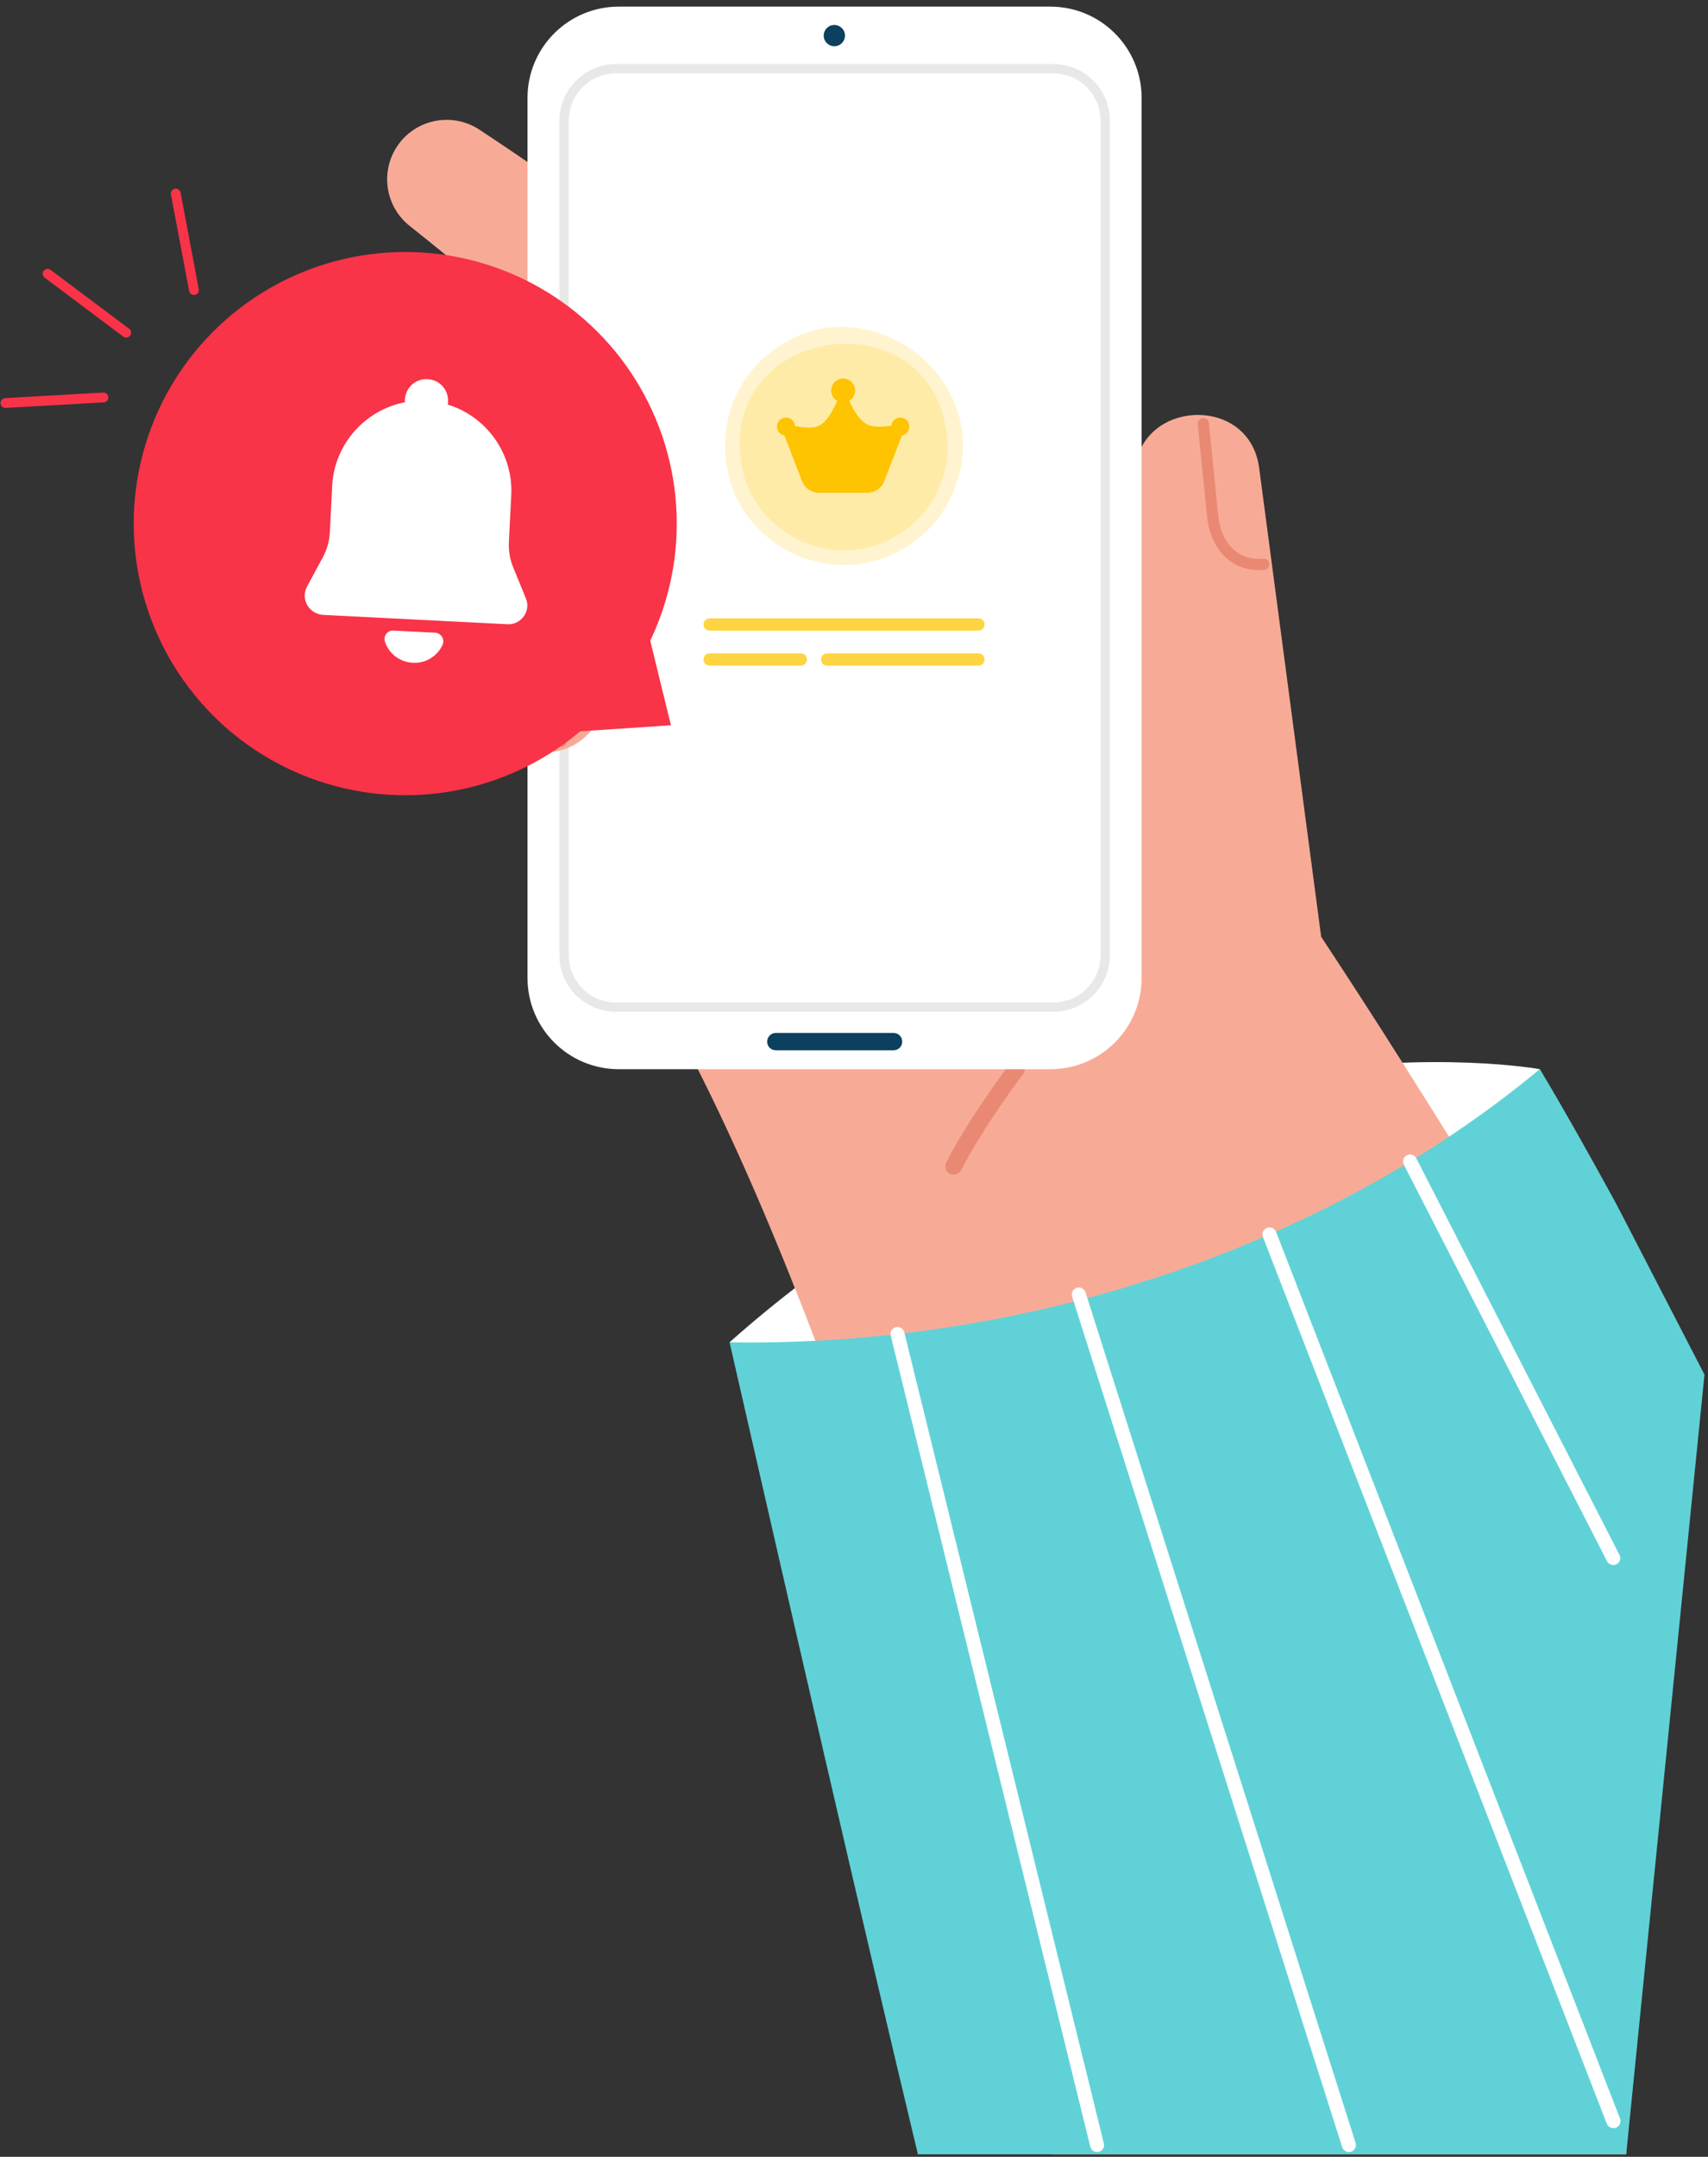 <svg width="183" height="231" viewBox="0 0 183 231" fill="none" xmlns="http://www.w3.org/2000/svg">
<rect x="0" y="0" width="183" height="231" fill="#333333" stroke="none"/>
<path d="M164.985 114.511C164.985 114.511 120.295 106.326 78.168 143.76C78.168 143.76 137.43 157.447 164.985 114.511Z" fill="white"/>
<path d="M82.606 110.779C92.395 108.89 111.959 105.112 121.899 103.193C121.794 84.019 121.599 51.052 121.599 51.052C121.509 42.851 133.862 41.982 134.912 50.137C134.912 50.137 139.214 82.699 141.553 100.33C142.527 101.814 144.791 105.232 148.029 110.299C156.904 124.181 165.735 138.633 174.235 153.16V230.743H112.649C107.507 202.108 90.521 144.645 73.731 112.503L82.606 110.779Z" fill="#F7AB97"/>
<path d="M134.882 61.066C135.077 61.066 135.272 61.051 135.467 61.036C135.797 61.006 136.036 60.706 136.006 60.377C135.976 60.047 135.692 59.807 135.347 59.837C132.723 60.077 130.819 58.248 130.519 55.175L129.53 45.325C129.5 44.995 129.2 44.755 128.87 44.785C128.541 44.815 128.301 45.115 128.331 45.445L129.32 55.294C129.68 58.818 131.884 61.066 134.882 61.066Z" fill="#EA8973"/>
<path d="M78.168 143.763C84.315 170.674 92.335 205.664 98.347 230.73H174.235L182.622 147.226C175.122 132.726 173.425 129.401 173.021 128.667C170.292 123.674 167.759 119.162 164.985 114.5C141.553 133.974 109.441 144.273 78.168 143.763Z" fill="#60D2D7"/>
<path d="M102.184 125.815C102.514 125.815 102.828 125.635 102.993 125.32C105.227 120.853 109.56 115.111 109.605 115.051C109.904 114.661 109.829 114.092 109.425 113.792C109.035 113.492 108.465 113.567 108.165 113.972C107.985 114.212 103.683 119.908 101.374 124.526C101.149 124.976 101.329 125.515 101.779 125.725C101.914 125.785 102.049 125.815 102.184 125.815Z" fill="#EA8973"/>
<path d="M117.551 230.483C117.221 230.483 116.906 230.258 116.816 229.914L95.438 143.052C95.333 142.647 95.588 142.242 95.992 142.152C96.397 142.047 96.802 142.302 96.892 142.707L118.27 229.569C118.375 229.974 118.12 230.378 117.715 230.468C117.67 230.468 117.61 230.483 117.551 230.483Z" fill="white"/>
<path d="M144.523 230.487C144.208 230.487 143.908 230.277 143.804 229.962L114.87 138.872C114.75 138.482 114.959 138.063 115.364 137.928C115.754 137.808 116.174 138.018 116.309 138.422L145.243 229.512C145.363 229.902 145.153 230.322 144.748 230.457C144.673 230.472 144.598 230.487 144.523 230.487Z" fill="white"/>
<path d="M172.855 227.923C172.556 227.923 172.271 227.743 172.151 227.443L135.316 132.485C135.166 132.096 135.361 131.661 135.751 131.511C136.141 131.361 136.575 131.556 136.725 131.946L173.575 226.903C173.725 227.293 173.53 227.728 173.14 227.878C173.035 227.908 172.945 227.923 172.855 227.923Z" fill="white"/>
<path d="M172.856 167.614C172.586 167.614 172.317 167.464 172.182 167.209L150.414 124.738C150.219 124.363 150.369 123.913 150.743 123.733C151.118 123.539 151.568 123.689 151.748 124.063L173.516 166.535C173.711 166.91 173.561 167.359 173.186 167.539C173.096 167.599 172.976 167.614 172.856 167.614Z" fill="white"/>
<path d="M112.272 61.62C97.79 48.802 82.843 36.539 67.312 25.01C62.11 21.188 56.803 17.47 51.361 13.886C48.422 11.953 44.465 12.762 42.531 15.7C40.687 18.504 41.346 22.237 43.955 24.246C48.812 28.099 53.58 32.102 58.287 36.224C71.764 48.158 84.687 60.796 97.16 73.793C106.05 85.877 122.676 72.354 112.272 61.62Z" fill="#F7AB97"/>
<path d="M122.316 104.738V10.485C122.316 5.088 117.939 0.71 112.542 0.71H66.292C60.895 0.71 56.518 5.088 56.518 10.485V104.738C56.518 110.135 60.895 114.513 66.292 114.513H112.542C117.954 114.513 122.316 110.135 122.316 104.738Z" fill="white"/>
<path d="M112.843 107.866H66.009C62.927 107.866 60.438 105.376 60.438 102.294V12.929C60.438 9.847 62.927 7.357 66.009 7.357H112.843C115.925 7.357 118.415 9.847 118.415 12.929V102.294C118.415 105.376 115.925 107.866 112.843 107.866Z" fill="white" stroke="#E8E8E8"/>
<path d="M90.395 60.507C86.878 60.526 83.438 59.013 81.058 56.431C76.442 51.642 76.577 43.384 81.385 38.768C91.58 28.709 108.096 40.618 101.775 53.463C99.693 57.722 95.136 60.564 90.395 60.507Z" fill="#FEC301" fill-opacity="0.19"/>
<path d="M101.543 47.781C101.553 49.901 100.955 51.876 99.924 53.572C99.404 54.429 98.768 55.21 98.036 55.894C97.824 56.096 97.592 56.289 97.361 56.482C96.822 56.915 96.243 57.301 95.636 57.629C95.338 57.792 95.039 57.937 94.731 58.062C94.268 58.255 93.786 58.428 93.305 58.563C93.179 58.602 93.044 58.631 92.919 58.66C92.89 58.669 92.871 58.669 92.842 58.679C92.832 58.679 92.823 58.679 92.813 58.688C92.033 58.862 91.223 58.949 90.404 58.939C89.778 58.949 89.161 58.9 88.564 58.794C88.227 58.737 87.889 58.66 87.552 58.573C86.444 58.274 85.394 57.802 84.43 57.185C84.42 57.176 84.411 57.176 84.401 57.166C84.401 57.166 84.401 57.166 84.391 57.166C84.353 57.147 84.314 57.118 84.276 57.089C84.189 57.031 84.112 56.973 84.025 56.925C83.784 56.752 83.553 56.578 83.332 56.395C81.597 54.979 80.287 53.051 79.68 50.845C75.69 34.59 100.907 31.053 101.543 47.781Z" fill="#FEC301" fill-opacity="0.19"/>
<g clip-path="url(#clip0_297_73339)">
<path d="M90.975 42.944C91.222 42.804 91.416 42.586 91.526 42.323C91.637 42.061 91.657 41.77 91.585 41.494C91.512 41.219 91.35 40.976 91.124 40.802C90.899 40.629 90.622 40.535 90.337 40.535C90.053 40.535 89.776 40.63 89.551 40.804C89.326 40.978 89.165 41.222 89.092 41.497C89.02 41.772 89.041 42.064 89.152 42.326C89.263 42.588 89.457 42.806 89.705 42.946L89.699 42.957C89.277 43.838 88.691 45.1 87.785 45.573C87.042 45.962 85.975 45.767 85.182 45.621C85.17 45.441 85.107 45.268 85.001 45.121C84.895 44.975 84.75 44.862 84.582 44.794C84.415 44.726 84.232 44.706 84.054 44.737C83.876 44.767 83.71 44.847 83.575 44.968C83.44 45.088 83.342 45.243 83.291 45.417C83.24 45.59 83.239 45.774 83.287 45.948C83.336 46.122 83.432 46.279 83.565 46.401C83.698 46.523 83.863 46.606 84.041 46.639L85.94 51.542C86.081 51.905 86.328 52.218 86.65 52.438C86.972 52.658 87.352 52.776 87.742 52.776H92.935C93.325 52.776 93.706 52.658 94.027 52.438C94.349 52.218 94.596 51.905 94.737 51.542L96.636 46.639C96.812 46.606 96.976 46.525 97.109 46.404C97.242 46.283 97.338 46.128 97.388 45.955C97.437 45.783 97.438 45.6 97.389 45.427C97.341 45.255 97.245 45.099 97.113 44.977C96.981 44.856 96.817 44.773 96.641 44.74C96.465 44.706 96.283 44.722 96.115 44.786C95.947 44.849 95.801 44.959 95.692 45.101C95.582 45.244 95.515 45.414 95.497 45.593C94.686 45.697 93.641 45.831 92.892 45.441C92.005 44.977 91.41 43.802 90.975 42.944Z" fill="#FEC301"/>
</g>
<path d="M104.832 67.545H76.034C75.666 67.545 75.377 67.256 75.377 66.888C75.377 66.519 75.666 66.23 76.034 66.23H104.832C105.2 66.23 105.489 66.519 105.489 66.888C105.489 67.256 105.2 67.545 104.832 67.545Z" fill="#FFD442"/>
<path d="M104.834 71.29H88.62C88.252 71.29 87.963 71.001 87.963 70.633C87.963 70.264 88.252 69.975 88.62 69.975H104.834C105.202 69.975 105.491 70.264 105.491 70.633C105.491 70.988 105.202 71.29 104.834 71.29Z" fill="#FFD442"/>
<path d="M85.805 71.29H76.034C75.666 71.29 75.377 71.001 75.377 70.633C75.377 70.264 75.666 69.975 76.034 69.975H85.805C86.173 69.975 86.462 70.264 86.462 70.633C86.462 70.988 86.173 71.29 85.805 71.29Z" fill="#FFD442"/>
<path d="M89.656 4.922C90.268 4.778 90.648 4.164 90.503 3.551C90.358 2.939 89.745 2.56 89.132 2.704C88.52 2.849 88.141 3.463 88.285 4.075C88.43 4.688 89.043 5.067 89.656 4.922Z" fill="#0B405E"/>
<path d="M83.129 112.487H95.737C96.262 112.487 96.667 112.068 96.667 111.558C96.667 111.033 96.247 110.628 95.737 110.628H83.129C82.604 110.628 82.2 111.048 82.2 111.558C82.185 112.068 82.604 112.487 83.129 112.487Z" fill="#0B405E"/>
<path d="M58.272 80.57C64.673 80.735 67.567 71.905 62.139 68.292C57.447 65.114 51.046 58.697 46.083 65.323C41.586 72.264 49.816 76.057 54.434 79.371C55.588 80.18 56.937 80.57 58.272 80.57Z" fill="#F7AB97"/>
<path d="M59.35 66.677C65.752 66.842 68.645 58.012 63.218 54.399L54.763 48.507C47.402 43.56 39.861 54.384 47.042 59.571C49.575 60.965 56.232 67.097 59.35 66.677Z" fill="#F7AB97"/>
<path d="M60.788 52.419C67.19 52.584 70.083 43.754 64.656 40.141L56.126 34.189C48.765 29.241 41.224 40.066 48.405 45.253C50.954 46.647 57.655 52.824 60.788 52.419Z" fill="#F7AB97"/>
<path d="M60.13 79.957C60.325 79.957 60.505 79.868 60.625 79.703C60.82 79.433 60.76 79.058 60.49 78.863L56.217 75.82C55.603 75.385 55.198 74.74 55.093 73.991C54.973 73.241 55.168 72.507 55.618 71.907C56.487 70.737 58.136 70.453 59.351 71.262L63.593 74.051C63.863 74.231 64.238 74.156 64.418 73.886C64.598 73.616 64.523 73.241 64.253 73.061L60.01 70.273C58.271 69.118 55.917 69.538 54.658 71.202C54.014 72.072 53.744 73.121 53.909 74.201C54.074 75.265 54.643 76.195 55.528 76.824L59.8 79.868C59.89 79.927 60.01 79.957 60.13 79.957Z" fill="#EA8973"/>
<path d="M61.855 65.671C62.064 65.671 62.259 65.566 62.379 65.371C62.544 65.086 62.454 64.711 62.169 64.546L58.032 62.118C57.387 61.743 56.922 61.128 56.742 60.394C56.562 59.659 56.682 58.909 57.087 58.265C57.852 57.02 59.471 56.601 60.745 57.29L64.718 59.434C65.003 59.584 65.378 59.479 65.528 59.194C65.677 58.909 65.572 58.535 65.288 58.385L61.315 56.241C59.471 55.252 57.177 55.866 56.068 57.635C55.498 58.55 55.318 59.629 55.588 60.678C55.843 61.728 56.502 62.597 57.432 63.152L61.57 65.581C61.645 65.641 61.75 65.671 61.855 65.671Z" fill="#EA8973"/>
<path d="M63.144 51.487C63.354 51.487 63.549 51.382 63.669 51.187C63.834 50.903 63.744 50.528 63.459 50.363L59.246 47.889C58.602 47.514 58.137 46.9 57.957 46.165C57.777 45.431 57.897 44.681 58.302 44.036C59.066 42.792 60.686 42.372 61.96 43.062L66.158 45.326C66.442 45.475 66.817 45.37 66.967 45.086C67.117 44.801 67.012 44.426 66.727 44.276L62.53 42.012C60.686 41.023 58.392 41.638 57.282 43.407C56.713 44.321 56.533 45.401 56.803 46.45C57.058 47.499 57.717 48.369 58.647 48.924L62.859 51.397C62.934 51.457 63.039 51.487 63.144 51.487Z" fill="#EA8973"/>
<path d="M20.782 31.067L18.83 20.73" stroke="#F93348" stroke-width="1.052" stroke-linecap="round"/>
<path d="M13.523 35.633L5.105 29.322" stroke="#F93348" stroke-width="1.052" stroke-linecap="round"/>
<path d="M11.086 42.569L0.582 43.164" stroke="#F93348" stroke-width="1.052" stroke-linecap="round"/>
<circle cx="43.418" cy="56.08" r="29.092" fill="#F93348"/>
<path d="M56.33 64.05L54.987 60.774C54.637 59.927 54.479 59.005 54.523 58.049L54.777 53.016C55.001 48.524 52.059 44.573 47.971 43.332C47.997 43.245 48.024 43.158 48.003 43.038C48.072 41.748 47.105 40.676 45.815 40.607C44.525 40.538 43.453 41.505 43.384 42.795C43.358 42.882 43.379 43.002 43.392 43.082C39.158 43.887 35.824 47.548 35.594 52L35.339 57.033C35.289 57.949 35.032 58.859 34.594 59.676L32.902 62.81C32.179 64.129 33.074 65.749 34.618 65.857L54.376 66.858C55.833 66.939 56.937 65.431 56.33 64.05Z" fill="white"/>
<path d="M42.162 67.541C41.493 67.491 41.028 68.147 41.257 68.768C41.676 70.016 42.863 70.927 44.233 70.982C45.65 71.07 46.87 70.243 47.413 69.079C47.685 68.496 47.282 67.823 46.653 67.765L42.162 67.541Z" fill="white"/>
<path d="M71.886 77.677L54.383 78.845L67.715 60.637L71.886 77.677Z" fill="#F93348"/>
<defs>
<clipPath id="clip0_297_73339">
<rect width="15.463" height="15.463" fill="white" transform="translate(82.607 39.229)"/>
</clipPath>
</defs>
</svg>
